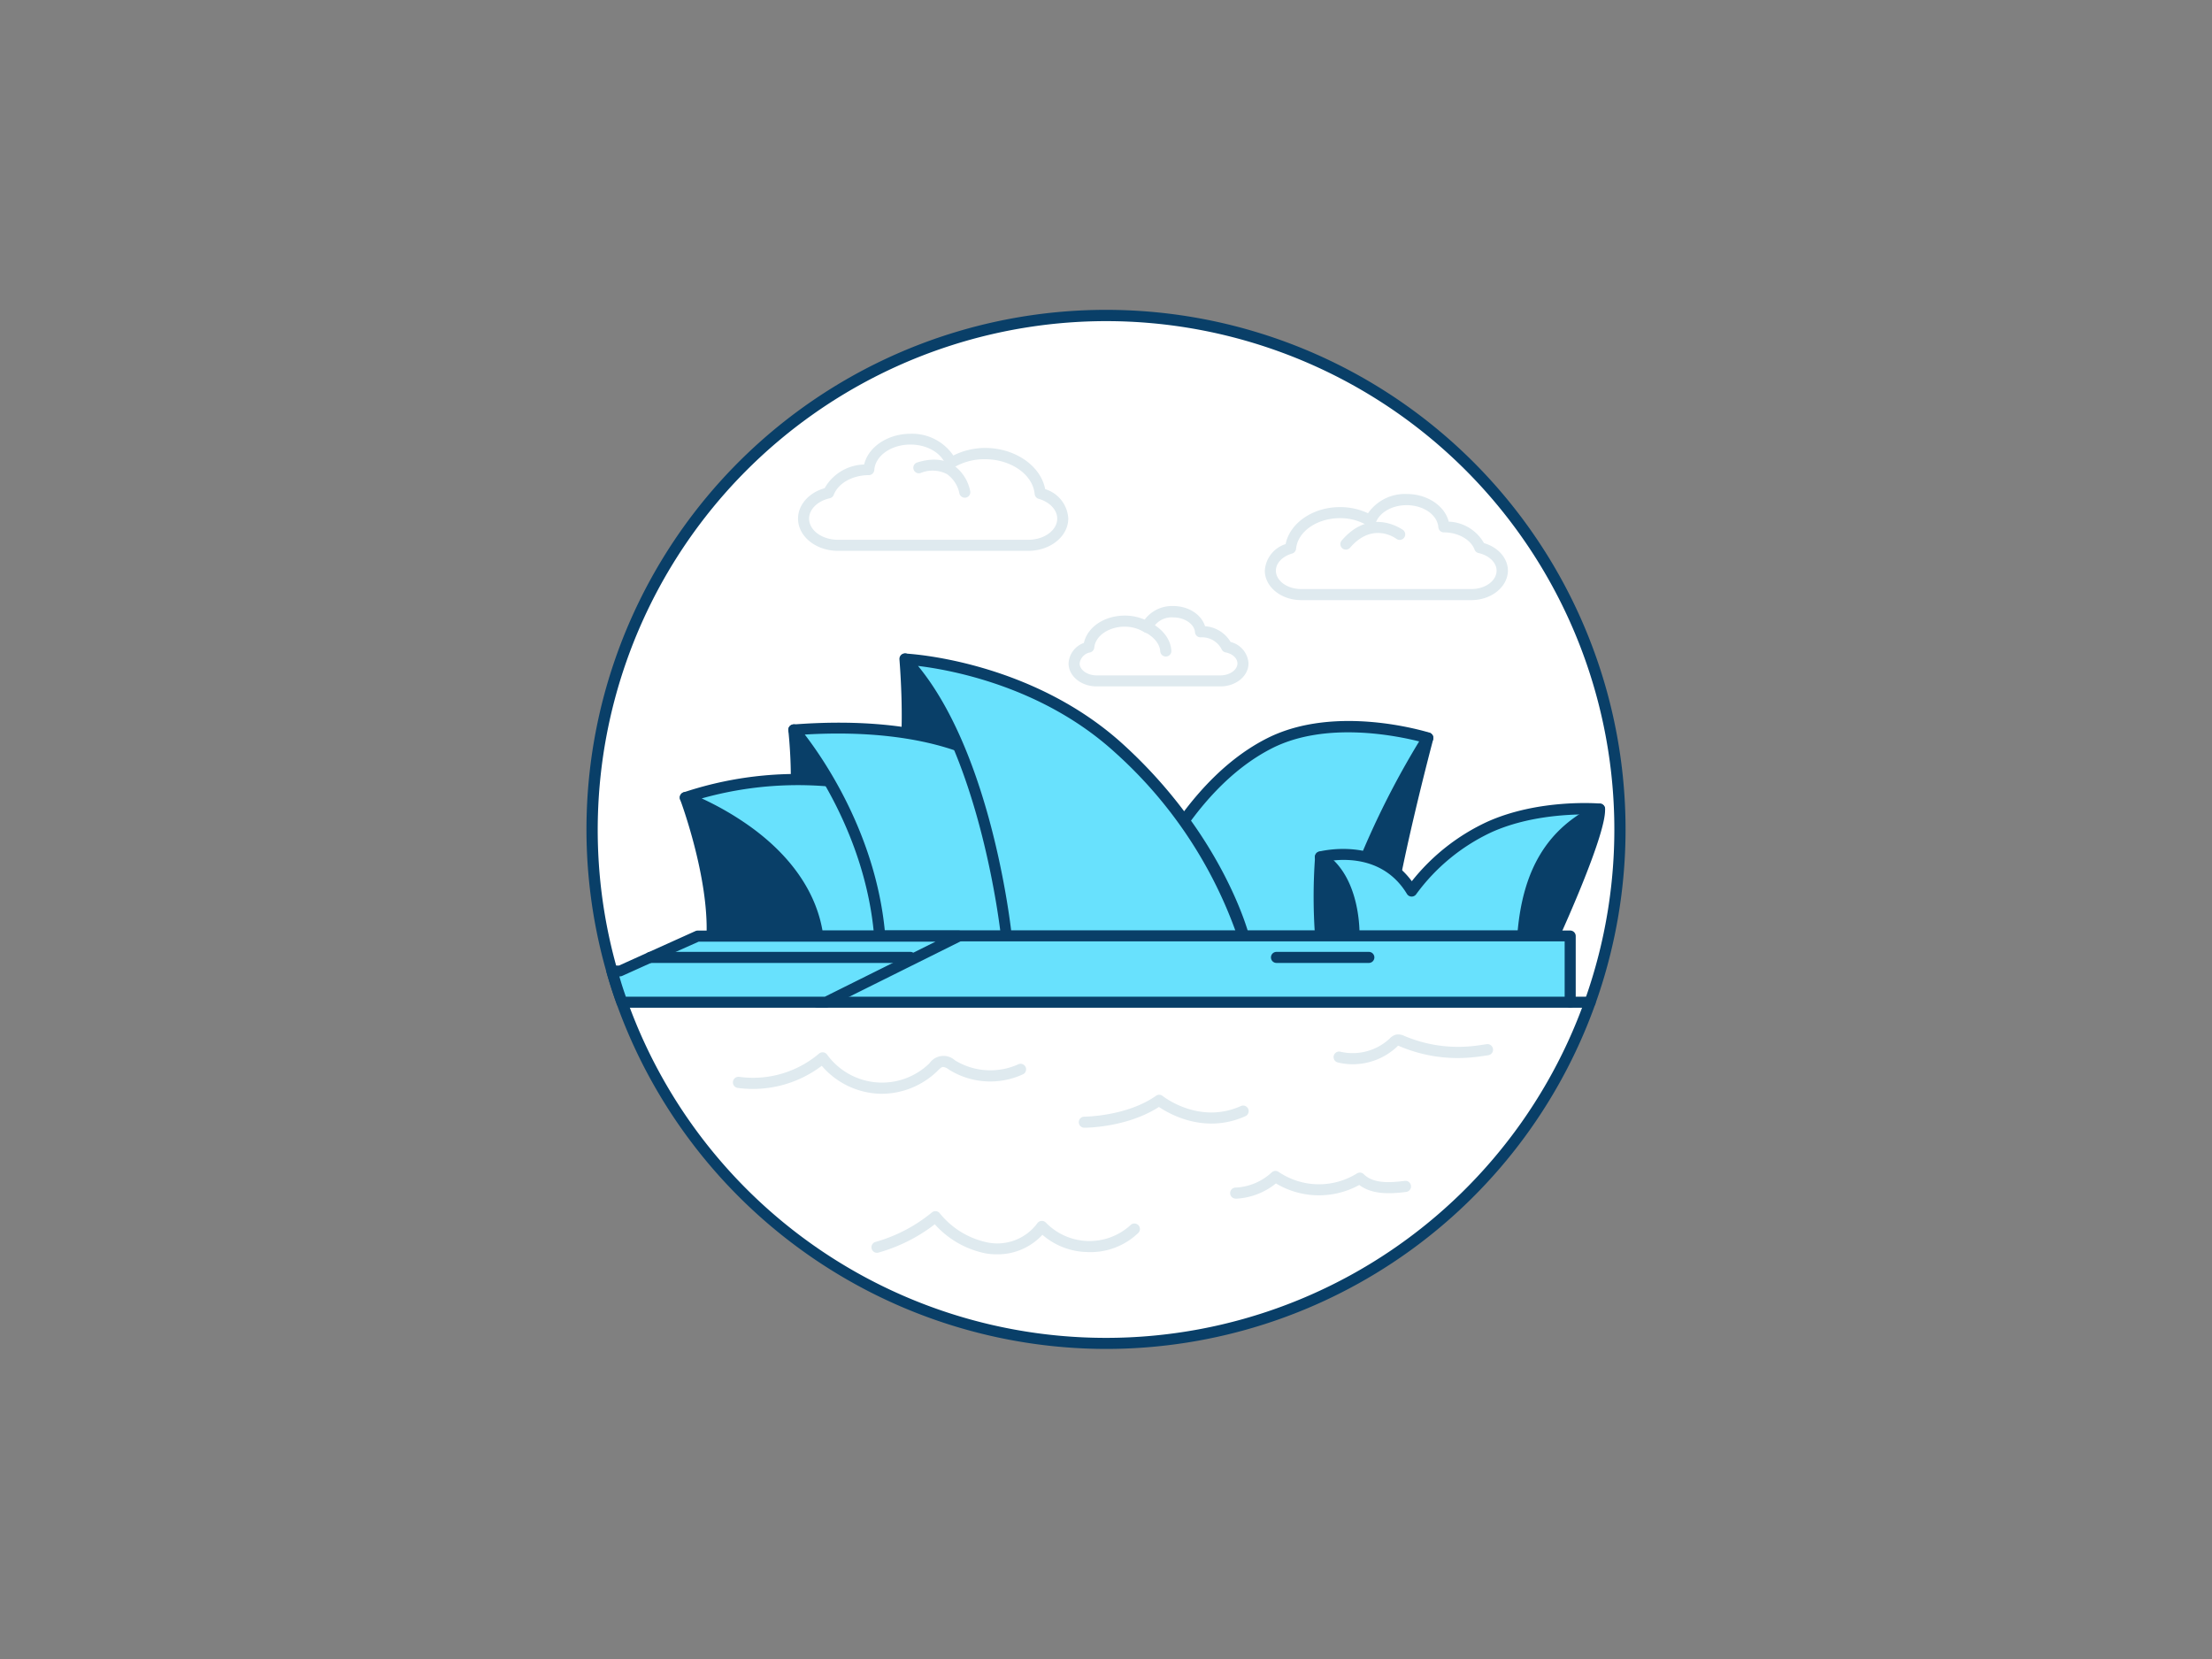 <svg xmlns="http://www.w3.org/2000/svg" viewBox="0 0 400 300"><rect x="0" y="0" width="400" height="300" fill="#808080" stroke="none"/><g id="_304_sydney_outline" data-name="#304_sydney_outline"><path d="M292.93,150a92.93,92.93,0,0,1-180.46,31.23c-.68-1.85-1.27-3.73-1.81-5.63A92.93,92.93,0,1,1,292.93,150Z" fill="#fff"/><path d="M200,243.93a94.12,94.12,0,0,1-88.48-62.36c-.65-1.81-1.27-3.72-1.83-5.7A93.95,93.95,0,1,1,200,243.93Zm0-185.86a92,92,0,0,0-88.38,117.25c.55,1.94,1.15,3.81,1.79,5.57A91.93,91.93,0,1,0,200,58.07Z" fill="#093f68"/><path d="M258.19,133.47s-6.54,24.54-7.64,35.8H236.87S248.64,132.37,258.19,133.47Z" fill="#093f68"/><path d="M250.55,170.27H236.87a1,1,0,0,1-.81-.41,1,1,0,0,1-.14-.89c1.23-3.86,12.31-37.66,22.39-36.49a1,1,0,0,1,.71.43,1,1,0,0,1,.14.82c-.07.24-6.53,24.59-7.62,35.64A1,1,0,0,1,250.55,170.27Zm-12.31-2h11.41c1.16-10.06,5.86-28.49,7.22-33.69C250.77,136.34,242.56,155.18,238.24,168.27Z" fill="#093f68"/><path d="M203.48,169.27H241.9c6.94-22.22,16.29-35.8,16.29-35.8s-16.39-5.21-28.56.91c-18.2,9.15-26.15,34.89-26.15,34.89" fill="#68e1fd"/><path d="M241.9,170.27H203.48a1,1,0,0,1-.95-1.29,79.35,79.35,0,0,1,6.33-14.21c3.95-7,10.69-16.45,20.32-21.29,12.39-6.23,28.63-1.18,29.31-1a1,1,0,0,1,.65.63,1,1,0,0,1-.13.89c-.09.13-9.35,13.73-16.16,35.53A1,1,0,0,1,241.9,170.27Zm-37-2h36.28a153.25,153.25,0,0,1,15.45-34.2c-4-1-16.8-3.69-26.53,1.2C214.78,143,206.77,163,204.88,168.27Z" fill="#093f68"/><path d="M163.65,119.19s1,10.77,0,18.18h18.21S171.7,121.61,163.65,119.19Z" fill="#093f68"/><path d="M181.86,138.37H163.65a1,1,0,0,1-1-1.13c.93-7.21,0-17.85,0-18a1,1,0,0,1,.36-.86,1,1,0,0,1,.92-.19c8.31,2.5,18.34,17.94,18.76,18.59a1,1,0,0,1-.84,1.55Zm-17.08-2H180c-2.55-3.68-9.32-12.85-15.2-15.67A102,102,0,0,1,164.78,136.37Z" fill="#093f68"/><path d="M143.54,132s1.06,9,0,15H160S152.34,135.75,143.54,132Z" fill="#093f68"/><path d="M160,147.93H143.54a1,1,0,0,1-.77-.36,1,1,0,0,1-.21-.82c1-5.71,0-14.56,0-14.65a1,1,0,0,1,.39-.92,1,1,0,0,1,1-.12c9,3.84,16.56,14.83,16.88,15.3a1,1,0,0,1-.83,1.57Zm-15.27-2H158c-2.24-2.91-7.44-9.13-13.3-12.27A63.89,63.89,0,0,1,144.71,145.93Z" fill="#093f68"/><path d="M123.93,144.23s5.28,14,4.83,25h23S142.46,149.62,123.93,144.23Z" fill="#093f68"/><path d="M151.76,170.27h-23a1,1,0,0,1-.72-.3,1,1,0,0,1-.28-.74c.44-10.7-4.71-24.51-4.77-24.64a1,1,0,0,1,1.22-1.32c18.75,5.45,28.07,24.76,28.46,25.58a1,1,0,0,1-.06,1A1,1,0,0,1,151.76,170.27Zm-22-2h20.32c-2.43-4.36-10.71-17.52-24.57-22.46C126.92,149.89,129.88,159.7,129.79,168.27Z" fill="#093f68"/><path d="M152.74,141.54a64.48,64.48,0,0,0-28.81,2.69s21.6,7.68,23.94,25h19S163.76,148.54,152.74,141.54Z" fill="#68e1fd"/><path d="M166.92,170.27h-19a1,1,0,0,1-1-.86c-2.23-16.57-23.07-24.16-23.29-24.23a1,1,0,0,1,0-1.9,64.85,64.85,0,0,1,29.3-2.72.93.93,0,0,1,.36.14c11.26,7.16,14.5,27.56,14.63,28.42a1,1,0,0,1-1,1.15Zm-18.19-2h17c-.85-4.36-4.44-19.94-13.35-25.78a64.27,64.27,0,0,0-25.49,1.89,53.9,53.9,0,0,1,8.72,5.05C143,154.73,147.5,161.23,148.73,168.27Z" fill="#093f68"/><path d="M179.9,138S169.64,130,143.54,132c0,0,13.73,15.48,15.54,37.29h41.79S186.56,141.26,179.9,138Z" fill="#68e1fd"/><path d="M200.87,170.27H159.08a1,1,0,0,1-1-.91c-1.76-21.21-15.15-36.56-15.29-36.72a1,1,0,0,1-.18-1,1,1,0,0,1,.85-.63c25.22-1.94,35.84,5.36,37,6.21,6.92,3.53,20.74,30.48,21.33,31.63a1,1,0,0,1,0,1A1,1,0,0,1,200.87,170.27Zm-40.88-2h39.23c-4.47-8.56-14.84-27-19.76-29.33l-.18-.11h0c-.1-.08-9.83-7.42-33.75-6C148.93,137.25,158.26,150.74,160,168.27Z" fill="#093f68"/><path d="M182,169.27s-3.62-34.46-18.31-50.08c0,0,21.93.9,38.68,16.12,17.78,16.16,22.47,34,22.47,34Z" fill="#68e1fd"/><path d="M224.8,170.27H182a1,1,0,0,1-1-.89c0-.34-3.75-34.31-18-49.5a1,1,0,0,1,.77-1.69c.22,0,22.48,1.09,39.3,16.38,17.8,16.18,22.57,33.71,22.77,34.45a1,1,0,0,1-1,1.25Zm-42-2h40.59a79.82,79.82,0,0,0-21.78-32.22c-13-11.85-29.48-14.89-35.6-15.63C178.33,135.43,182.19,162.86,182.85,168.27Z" fill="#093f68"/><path d="M244.81,169.27s-.8-9.05-6-14.28c0,0,11-3,16.49,6.14a36.23,36.23,0,0,1,14.08-11.57c9.16-4.12,19.92-3.22,19.92-3.22a46.88,46.88,0,0,0-13.88,22.93Z" fill="#68e1fd"/><path d="M275.39,170.27H244.81a1,1,0,0,1-1-.91c0-.08-.84-8.76-5.75-13.66a1,1,0,0,1-.26-1,1,1,0,0,1,.7-.71c.12,0,10.75-2.84,16.8,5.36a37.48,37.48,0,0,1,13.63-10.74c9.28-4.18,20-3.34,20.41-3.3a1,1,0,0,1,.87.7,1,1,0,0,1-.32,1.07,46.25,46.25,0,0,0-13.54,22.4A1,1,0,0,1,275.39,170.27Zm-29.69-2h28.91a48.07,48.07,0,0,1,12.2-21c-3.67,0-10.77.38-17.05,3.2a35.4,35.4,0,0,0-13.65,11.21,1,1,0,0,1-.86.45,1,1,0,0,1-.83-.48c-3.89-6.43-10.61-6.41-13.72-6C244.23,160.08,245.38,166,245.7,168.27Z" fill="#093f68"/><path d="M275.39,169.27H281s8.55-18.7,8.25-22.93C282,149.81,276.39,155.9,275.39,169.27Z" fill="#093f68"/><path d="M281,170.27h-5.63a1,1,0,0,1-.74-.32,1,1,0,0,1-.26-.75c.9-12,5.49-19.51,14.45-23.76a1,1,0,0,1,.93,0,1,1,0,0,1,.49.79c.31,4.36-7.45,21.48-8.33,23.42A1,1,0,0,1,281,170.27Zm-4.54-2h3.9c2.91-6.42,6.8-15.87,7.7-20.19C281.06,152,277.43,158.33,276.48,168.27Z" fill="#093f68"/><path d="M238.78,155a99,99,0,0,0,0,14.28h6S245.17,159,238.78,155Z" fill="#093f68"/><path d="M244.81,170.27h-6a1,1,0,0,1-1-.88,98.8,98.8,0,0,1,0-14.47,1,1,0,0,1,1.53-.78c6.8,4.23,6.52,14.72,6.5,15.17A1,1,0,0,1,244.81,170.27Zm-5.12-2h4.11c-.09-2.27-.68-8-4.13-11.33A93,93,0,0,0,239.69,168.27Z" fill="#093f68"/><polygon points="159.08 169.28 283.94 169.28 283.94 181.23 147.87 181.23 159.08 169.28" fill="#68e1fd"/><path d="M283.94,182.23H147.87a1,1,0,0,1-.73-1.69l11.21-11.95a1,1,0,0,1,.73-.32H283.94a1,1,0,0,1,1,1v12A1,1,0,0,1,283.94,182.23Zm-133.76-2H282.94v-10H159.51Z" fill="#093f68"/><path d="M173.32,169.28l-24,11.95H112.47c-.68-1.85-1.27-3.73-1.81-5.63h1.46l5.46-2.47h0l8.54-3.85Z" fill="#68e1fd"/><path d="M149.37,182.23H112.46a1,1,0,0,1-.94-.66c-.65-1.81-1.27-3.72-1.83-5.7a1,1,0,0,1,1-1.27h1.25l5.26-2.38.12-.05,8.43-3.8a1,1,0,0,1,.41-.09h47.2a1,1,0,0,1,.44,1.9l-24,11.94A1,1,0,0,1,149.37,182.23Zm-36.2-2h36l20-9.95H126.35L118,174l-.12.05-5.36,2.42a1,1,0,0,1-.42.09H112C112.36,177.84,112.76,179.06,113.17,180.23Z" fill="#093f68"/><path d="M164.61,174.13h-47a1,1,0,0,1,0-2h47a1,1,0,0,1,0,2Z" fill="#093f68"/><path d="M247.53,174.13h-16.7a1,1,0,0,1,0-2h16.7a1,1,0,0,1,0,2Z" fill="#093f68"/><path d="M196.08,203.93a1,1,0,0,1-1-1,1,1,0,0,1,1-1c.08,0,7.65-.05,12.94-3.76a1,1,0,0,1,1.2,0c.27.21,6.68,5.2,14.17,1.84a1,1,0,0,1,1.32.5,1,1,0,0,1-.5,1.33c-7.31,3.28-13.68-.35-15.64-1.67C203.82,203.89,196.4,203.93,196.08,203.93Z" fill="#dfeaef"/><path d="M180.23,226.82a11.4,11.4,0,0,1-1.84-.14,16.73,16.73,0,0,1-9.35-5.29,29.86,29.86,0,0,1-10.13,5.1,1,1,0,1,1-.55-1.92,27.94,27.94,0,0,0,10.15-5.32,1,1,0,0,1,1.4.11,15,15,0,0,0,8.79,5.34,9,9,0,0,0,8.87-3.48,1,1,0,0,1,.76-.44,1,1,0,0,1,.82.33,11,11,0,0,0,15.23.48,1,1,0,1,1,1.4,1.42,12.47,12.47,0,0,1-9.18,3.4,12.76,12.76,0,0,1-8.1-3.12A11,11,0,0,1,180.23,226.82Z" fill="#dfeaef"/><path d="M244.62,192.45a11.27,11.27,0,0,1-2.64-.31,1,1,0,1,1,.47-1.94,9.82,9.82,0,0,0,8.82-2.37,2.41,2.41,0,0,1,1.21-.74,2.45,2.45,0,0,1,1.48.24,24.91,24.91,0,0,0,12,1.87c1-.09,1.93-.24,2.87-.38a1,1,0,1,1,.3,2c-1,.15-2,.3-3,.39a26.91,26.91,0,0,1-13-2,2.36,2.36,0,0,0-.34-.12s-.09.13-.17.2A11.74,11.74,0,0,1,244.62,192.45Z" fill="#dfeaef"/><path d="M159.42,197.79a11.66,11.66,0,0,1-1.18-.06,14.42,14.42,0,0,1-9.64-5,20.6,20.6,0,0,1-15.2,4,1,1,0,0,1,.28-2,18.44,18.44,0,0,0,14.42-4.2,1,1,0,0,1,1.46.17A12.28,12.28,0,0,0,168,192.35l.1-.1a3.07,3.07,0,0,1,4.56-.53l.12.08a12.26,12.26,0,0,0,11.29.69,1,1,0,1,1,.84,1.81,14.09,14.09,0,0,1-13.18-.8l-.13-.08a2.08,2.08,0,0,0-1.06-.48c-.31,0-.68.39-1.05.75l-.1.1A14.5,14.5,0,0,1,159.42,197.79Z" fill="#dfeaef"/><path d="M223.45,216.75a1,1,0,0,1,0-2,10.28,10.28,0,0,0,6.51-2.74,1,1,0,0,1,1.26-.09,13,13,0,0,0,14.15.28,1,1,0,0,1,1.25.14c1.73,1.73,4.73,1.53,7.41,1.2a1,1,0,0,1,.24,2c-2.1.25-5.88.71-8.47-1.26a15.13,15.13,0,0,1-15.07-.28,12.42,12.42,0,0,1-7.2,2.76Z" fill="#dfeaef"/><path d="M185.94,99.61h-34.4c-4,0-7.23-2.61-7.23-5.83,0-2.48,1.95-4.69,4.81-5.5A8.45,8.45,0,0,1,156.26,84c.76-3.18,4.26-5.56,8.39-5.56a9,9,0,0,1,7.74,3.93A13,13,0,0,1,178.11,81c5.45,0,10.08,3.22,10.89,7.45a5.91,5.91,0,0,1,4.18,5.29C193.18,97,189.93,99.61,185.94,99.61ZM157.11,85.92c-2.94,0-5.54,1.46-6.34,3.56a1,1,0,0,1-.72.62c-2.2.49-3.74,2-3.74,3.68,0,2.11,2.34,3.83,5.23,3.83h34.4c2.89,0,5.24-1.72,5.24-3.83,0-1.57-1.35-3-3.36-3.58a1,1,0,0,1-.72-.87c-.33-3.52-4.28-6.29-9-6.29a10.85,10.85,0,0,0-5.65,1.51,1,1,0,0,1-.86.09,1,1,0,0,1-.6-.6c-.76-2.15-3.37-3.65-6.35-3.65-3.47,0-6.35,2-6.54,4.6a1,1,0,0,1-1,.93Zm-7.27,3.21h0Z" fill="#dfeaef"/><path d="M174.48,90a1,1,0,0,1-1-.83,5.61,5.61,0,0,0-2.26-3.45,5.69,5.69,0,0,0-4.76-.18,1,1,0,0,1-1.26-.66,1,1,0,0,1,.66-1.25c2.54-.8,4.7-.66,6.42.39a7.55,7.55,0,0,1,3.17,4.82,1,1,0,0,1-.82,1.15Z" fill="#dfeaef"/><path d="M220.71,124.12H198.29c-2.79,0-5.06-1.87-5.06-4.16a4.16,4.16,0,0,1,2.77-3.7c.64-2.86,3.69-4.94,7.39-4.94a9,9,0,0,1,3.6.73,6.18,6.18,0,0,1,5.17-2.46c2.76,0,5.1,1.54,5.75,3.65a5.86,5.86,0,0,1,4.62,2.85,4.26,4.26,0,0,1,3.24,3.87C225.77,122.25,223.5,124.12,220.71,124.12Zm-17.32-10.8c-2.89,0-5.31,1.66-5.51,3.78a1,1,0,0,1-.72.87,2.35,2.35,0,0,0-1.93,2c0,1.17,1.4,2.16,3.06,2.16h22.42c1.66,0,3.06-1,3.06-2.16,0-.92-.89-1.77-2.17-2a1,1,0,0,1-.72-.62,4,4,0,0,0-3.79-2.1,1,1,0,0,1-1-.93c-.11-1.47-1.87-2.67-3.92-2.67a3.9,3.9,0,0,0-3.8,2.14,1,1,0,0,1-.61.61,1,1,0,0,1-.85-.09A6.77,6.77,0,0,0,203.39,113.32Z" fill="#dfeaef"/><path d="M210.81,118.72a1,1,0,0,1-1-.93c-.15-2.26-2.78-3.47-2.8-3.48a1,1,0,0,1,.81-1.83c.15.07,3.76,1.7,4,5.18a1,1,0,0,1-.94,1.06Z" fill="#dfeaef"/><path d="M266.06,108.52H235.3c-3.63,0-6.58-2.39-6.58-5.33a5.38,5.38,0,0,1,3.76-4.8c.76-3.8,4.92-6.69,9.82-6.69a11.83,11.83,0,0,1,5.08,1.11,8.14,8.14,0,0,1,7-3.48c3.72,0,6.87,2.13,7.6,5a7.67,7.67,0,0,1,6.37,3.88c2.58.75,4.33,2.75,4.33,5C272.63,106.13,269.69,108.52,266.06,108.52ZM242.3,93.7c-4.15,0-7.64,2.43-7.93,5.53a1,1,0,0,1-.72.87c-1.75.5-2.93,1.74-2.93,3.09,0,1.84,2.06,3.33,4.58,3.33h30.76c2.52,0,4.57-1.49,4.57-3.33,0-1.44-1.34-2.75-3.26-3.18a1,1,0,0,1-.72-.62c-.7-1.84-3-3.12-5.55-3.12a1,1,0,0,1-1-.92c-.17-2.25-2.69-4-5.75-4-2.61,0-4.9,1.31-5.57,3.19a1,1,0,0,1-1.46.52A9.57,9.57,0,0,0,242.3,93.7Z" fill="#dfeaef"/><path d="M243.38,99.39a1,1,0,0,1-.76-1.65c5.3-6.18,11-1.95,11.09-1.91a1,1,0,0,1-1.21,1.6h0c-.17-.13-4.3-3.12-8.36,1.61A1,1,0,0,1,243.38,99.39Z" fill="#dfeaef"/><path d="M287.54,182.23h-3.6a1,1,0,0,1,0-2h3.6a1,1,0,0,1,0,2Z" fill="#093f68"/></g></svg>